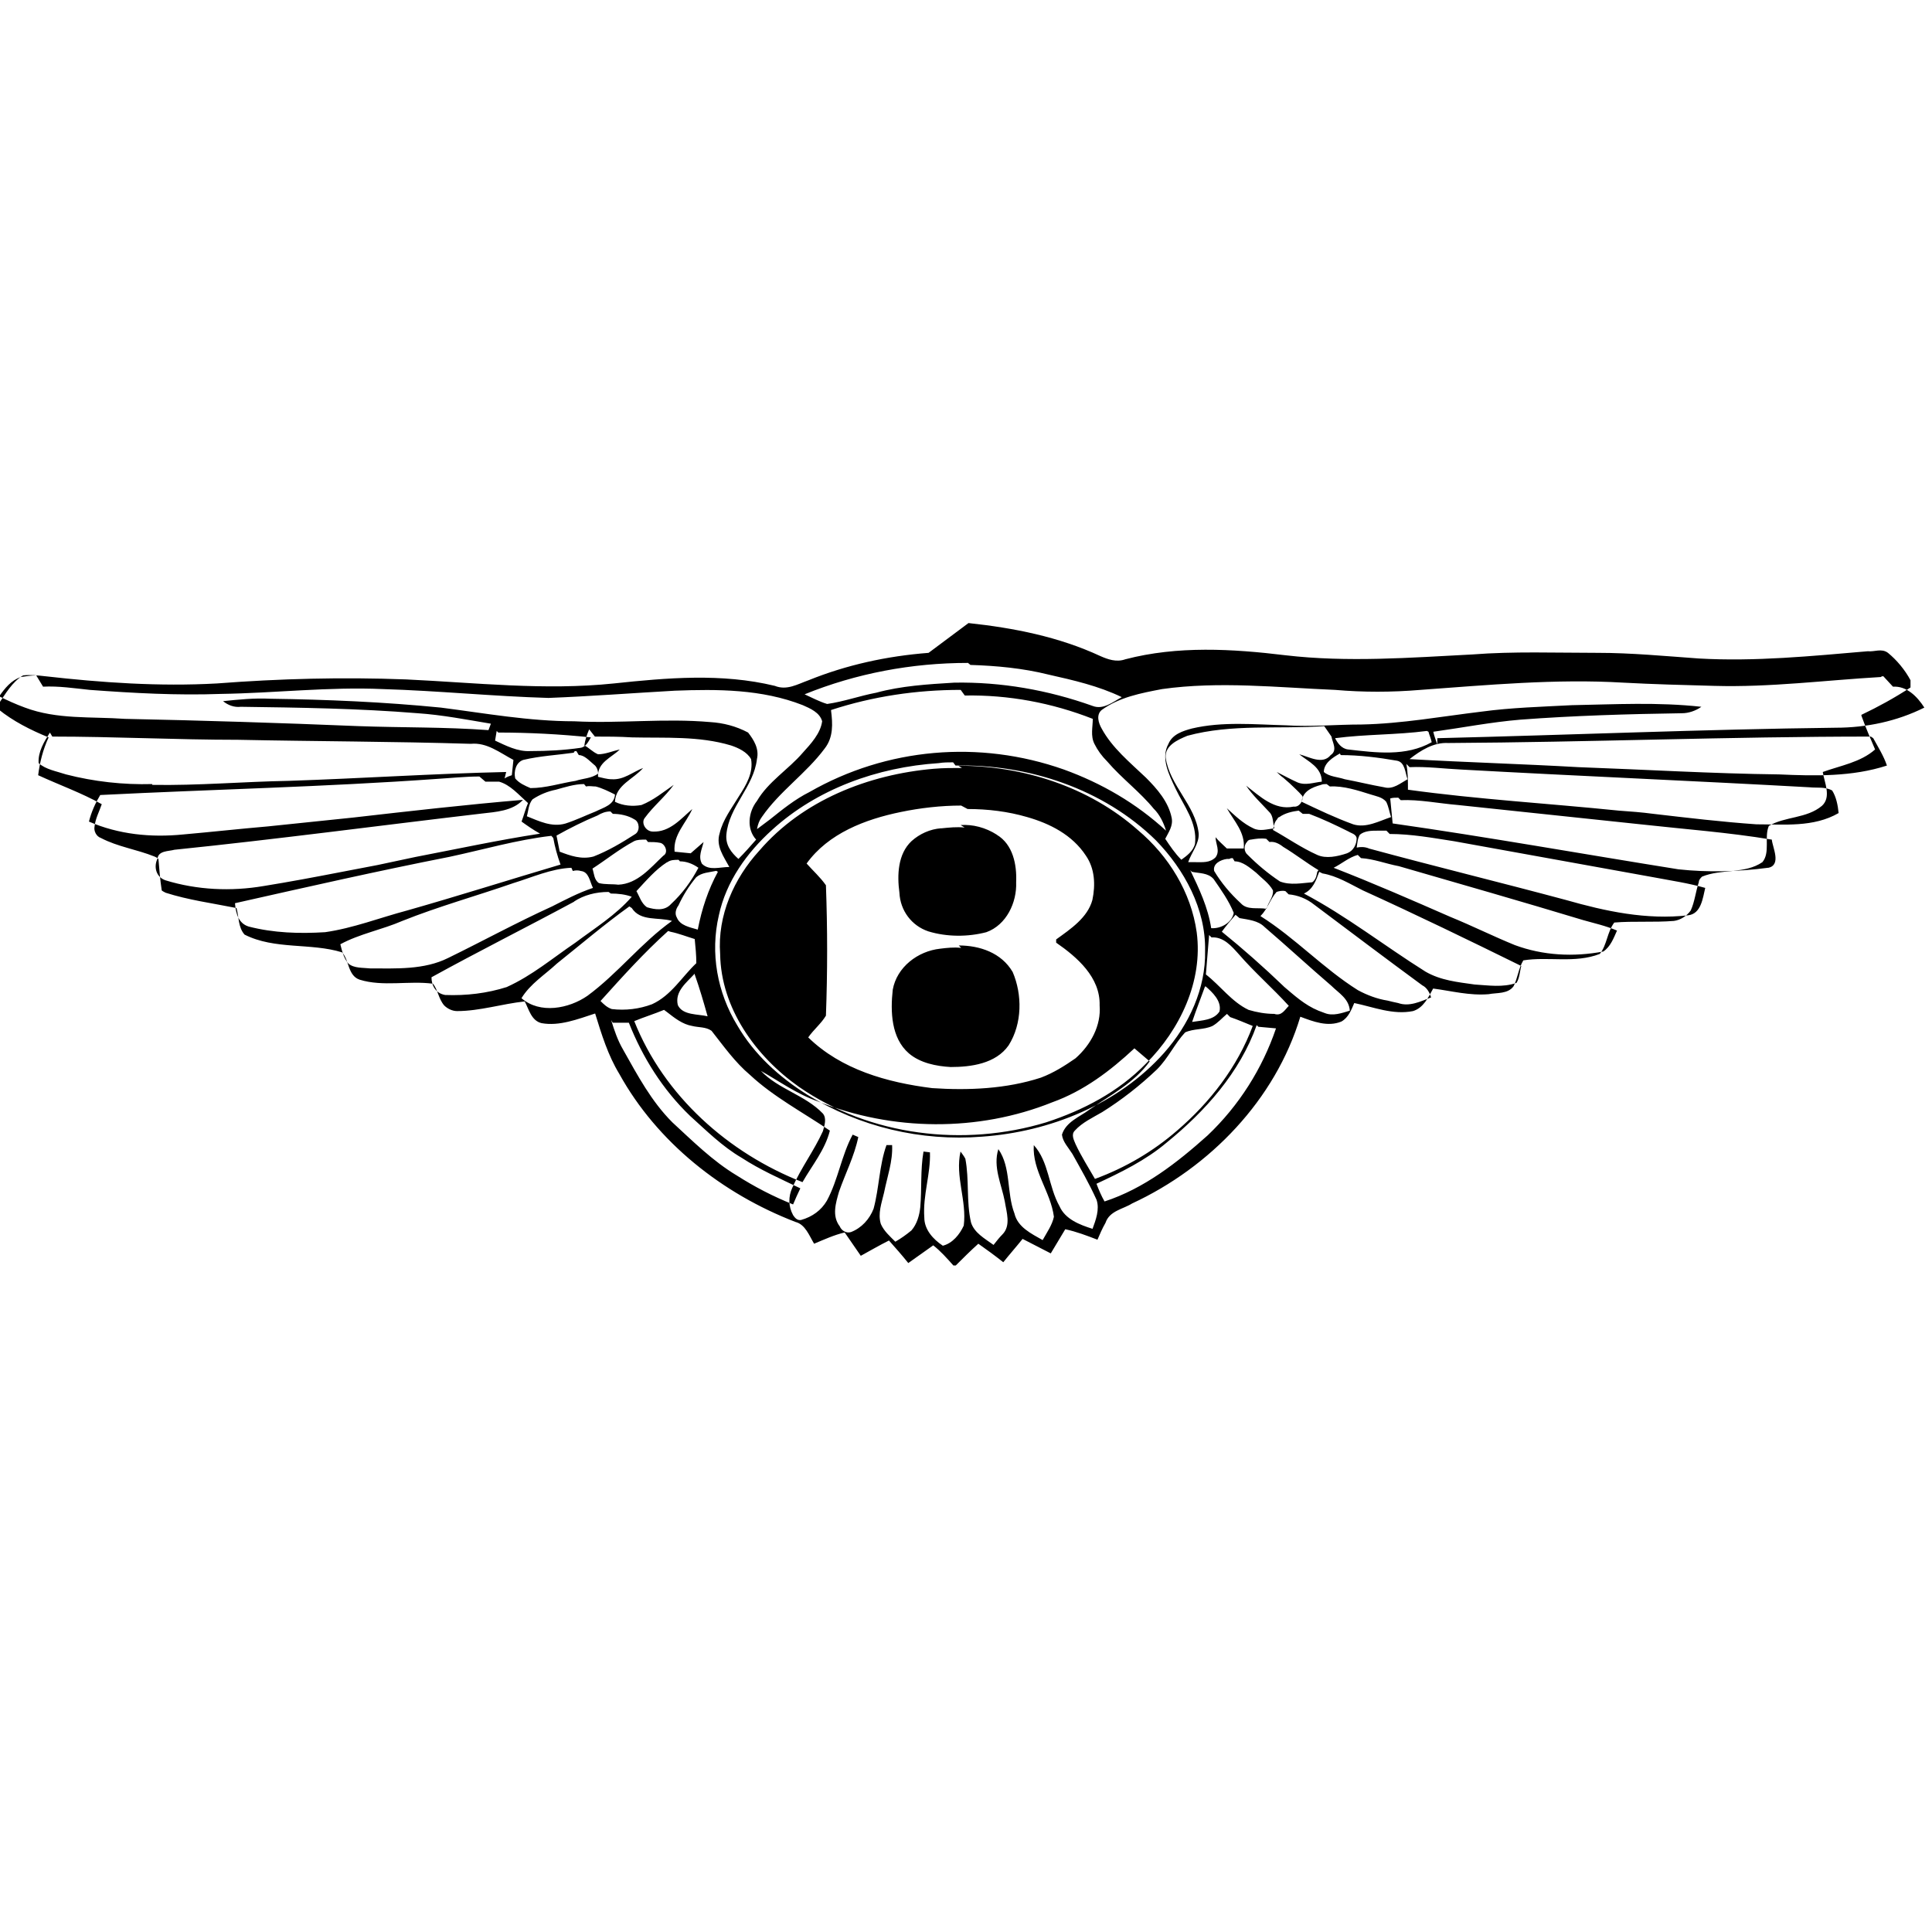 <svg viewBox="0 0 24 24" xmlns="http://www.w3.org/2000/svg"><path d="M11.535 8.11v0c-.52.04-1.02.15-1.49.34 -.14.05-.27.13-.42.07 -.66-.16-1.34-.1-2-.03 -.859.09-1.72-.01-2.58-.05l0 0c-.79-.03-1.57-.01-2.35.05 -.72.04-1.43-.01-2.138-.09 -.09-.01-.178-.02-.27-.01 -.135.08-.22.23-.308.36v.06c.185.15.404.26.625.35 -.07.15-.11.31-.13.47 .26.12.54.22.79.36 -.03.09-.08.18-.09.28 -.01.05.02.12.08.14 .21.11.44.14.665.23 .02.01.05.02.05.04 .01.12.02.25.04.38h-.001c.01.01.03.02.05.03 .28.09.58.13.88.19 .03.11.02.24.1.33 .375.19.82.1 1.21.22 .09.09.07.29.22.34 .29.09.61.01.91.05 .06.07.07.19.14.27v0c.04.04.1.07.16.07 .28 0 .56-.09.84-.12 .05.09.08.24.21.27 .22.04.45-.05.665-.12 .08.26.16.52.3.75 .47.85 1.28 1.49 2.19 1.84 .12.03.17.17.23.27 .12-.05.25-.11.38-.14l.2.29c.11-.06.23-.13.35-.19 .08.09.16.18.24.28l.31-.22c.09.07.17.16.25.25h.03c.09-.09.18-.18.28-.27 .1.07.21.15.31.23 .08-.1.16-.19.24-.29 .12.06.23.12.35.18 .06-.1.12-.2.18-.3 .14.03.27.08.4.13 .03-.07.06-.14.1-.21 .05-.15.22-.17.33-.24 .97-.45 1.78-1.29 2.09-2.32 .16.06.34.13.51.06 .09-.05.125-.15.16-.23 .24.05.48.15.73.1 .13-.04.19-.17.25-.28 .23.03.45.09.69.07 .1-.02.24 0 .31-.1 .05-.1.06-.22.12-.32 .31-.05.64.04.95-.08 .09-.11.09-.27.18-.39 .24-.02.49 0 .74-.02v0c.08-.01.16-.06.21-.13 .05-.11.06-.23.1-.35 0-.03.02-.05.04-.07 .24-.1.53-.03.75-.18 .1-.12.02-.31.08-.45 .2-.12.47-.09.66-.25 .12-.11.03-.29.01-.42 .22-.08.47-.12.65-.28 -.06-.14-.12-.28-.17-.42V8.88c.21-.1.41-.21.61-.34v-.09 0c-.07-.13-.17-.25-.28-.34 -.08-.06-.17-.01-.25-.02 -.7.06-1.4.13-2.1.09 -.42-.03-.84-.07-1.25-.07 -.53 0-1.05-.02-1.564.02 -.77.04-1.55.1-2.32.01 -.66-.08-1.34-.12-1.99.05 -.11.04-.22 0-.31-.04 -.516-.24-1.077-.35-1.638-.41Zm.52.15c.32.01.65.04.97.12 .31.07.62.14.91.28 -.11.06-.23.16-.36.11v0c-.56-.2-1.14-.3-1.72-.29 -.33.02-.66.04-.97.125 -.21.04-.4.11-.61.14 -.1-.03-.19-.08-.28-.12h0c.64-.26 1.33-.39 2.03-.39Zm11.46.27c.17-.01.3.12.39.26v0c-.34.17-.72.25-1.1.25 -1.65.02-3.3.09-4.95.13 0 .02 0 .05 0 .08v0c-.02-.06-.04-.11-.05-.16 .36-.05.72-.12 1.08-.15 .66-.05 1.34-.07 2.01-.08h0c.08 0 .17-.03.24-.08 -.54-.06-1.07-.03-1.61-.02 -.38.02-.75.03-1.12.08 -.5.06-.99.15-1.49.16 -.32 0-.625.03-.94.01 -.39-.01-.79-.05-1.17.04 -.11.03-.24.07-.29.19 -.1.18.01.39.09.56 .1.21.27.42.24.68 -.02.09-.1.15-.17.2v0c-.08-.08-.14-.17-.2-.26 .04-.08.1-.16.08-.26 -.04-.2-.18-.36-.32-.5 -.2-.19-.42-.37-.55-.61 -.04-.07-.07-.17 0-.23 .22-.16.49-.21.75-.26 .71-.1 1.436-.02 2.15.01 .35.03.7.03 1.06 0 .83-.06 1.68-.14 2.52-.09 .37.02.75.03 1.13.04 .69.02 1.38-.07 2.07-.11v0c.01-.01.02-.01.03-.01Zm-22.98 0c.19-.01.39.02.58.04 .542.04 1.08.07 1.63.05 .67-.01 1.34-.09 2.01-.06 .68.02 1.37.09 2.058.11 .52-.02 1.04-.06 1.57-.09 .53-.02 1.08-.02 1.59.18 .09.04.21.09.24.2 -.02.15-.14.28-.24.39 -.18.21-.43.36-.57.6 -.11.14-.13.35-.01.48v0c-.07.08-.14.16-.22.24 -.09-.08-.16-.17-.15-.3 .03-.35.34-.593.38-.94 .03-.13-.04-.24-.11-.33v0c-.15-.08-.31-.12-.47-.13 -.57-.05-1.13.02-1.69-.01 -.56 0-1.11-.1-1.657-.17l0 0c-.71-.07-1.41-.1-2.12-.11 -.2-.01-.39.01-.585.03 .06.05.14.08.22.07 .73.01 1.46.02 2.197.08 .3.02.61.08.91.13l-.03.08c-.54-.04-1.08-.03-1.62-.05 -.97-.04-1.93-.07-2.895-.09C1.13 8.9.71 8.94.31 8.79 .2 8.75.09 8.7-.01 8.65c.07-.1.15-.2.27-.24 .065-.01.13-.02.19-.02Zm11.45.11v0c.54-.01 1.08.09 1.59.29 0 .1-.03.21.02.31v0c.04.08.09.15.16.22 .18.21.41.38.58.59v-.001c.07.07.12.17.15.27v0c-.37-.34-.8-.59-1.27-.76v0c-1.05-.37-2.2-.27-3.16.28 -.18.09-.34.22-.49.34l-.16.12h-.001c.01-.06.03-.11.06-.15 .22-.32.55-.54.78-.85 .11-.14.1-.31.08-.47V8.82c.52-.17 1.06-.25 1.61-.25Zm5.76.45c.01.04.03.08.04.13 -.32.18-.69.13-1.04.09 -.08-.01-.13-.08-.16-.14 .38-.05.76-.04 1.14-.09ZM6.19 9.1c.38 0 .77.02 1.15.06 -.03.05-.06.12-.13.13 -.21.03-.41.04-.62.04 -.16.01-.31-.07-.44-.13l.02-.12Zm1.2.05c.15 0 .3 0 .46.01 .41.01.83-.02 1.23.1 .09.03.2.08.25.17 .03.17-.06.32-.15.46 -.09.15-.2.29-.24.46 -.05.16.05.29.12.42 -.12 0-.25.05-.34-.04 -.05-.09 0-.18.02-.27l-.16.14 -.2-.02c-.02-.21.14-.35.22-.53 -.14.12-.28.29-.49.28 -.09 0-.15-.11-.1-.17 .11-.15.25-.26.359-.41 -.13.09-.25.19-.4.25v0c-.11.02-.23.01-.33-.04 .01-.21.23-.28.35-.42 -.13.05-.24.15-.39.14 -.06 0-.12-.02-.17-.03 -.01-.18.17-.24.27-.34 -.09.02-.18.06-.27.06 -.07-.03-.11-.08-.17-.11 .01-.07.03-.13.06-.2Zm9.15 0c.01.07.08.17-.01.23 -.1.125-.27.02-.39-.01 .11.09.28.16.28.34 -.1.01-.2.05-.3.01 -.09-.04-.18-.09-.26-.13 .02.02.05.05.08.07l.08.07c.05.05.11.1.16.16 .01.06-.04.14-.11.13 -.24.05-.42-.13-.59-.26 .08.12.19.22.29.33 .05.05.04.13.06.2 -.09.01-.18.04-.26 0 -.13-.06-.23-.16-.33-.25 .09.16.23.3.21.5l-.21 0 0 0c-.05-.05-.1-.09-.14-.14 0 .08.06.17 0 .25 -.07.07-.16.06-.25.06 -.03 0-.06 0-.09 0 .04-.12.14-.23.13-.36 -.04-.35-.36-.59-.41-.94 -.01-.15.15-.22.27-.27 .55-.15 1.13-.08 1.7-.12Zm-15.89 0c.77 0 1.54.04 2.31.04 .96.02 1.92.02 2.888.05 .2-.02.36.11.53.2l-.02.19v0c-.03.01-.06.02-.09.04l.02-.08c-.899.02-1.8.08-2.7.11 -.57.01-1.13.06-1.697.05L1.89 9.74c-.36.01-.72-.03-1.07-.12 -.12-.04-.25-.06-.34-.14 -.01-.14.07-.27.14-.38Zm22.62.02c.06.11.13.22.17.34 -.43.14-.89.13-1.34.11 -.83-.01-1.66-.06-2.49-.09 -.7-.04-1.4-.06-2.1-.1 .14-.11.3-.21.48-.2 1.75-.01 3.5-.08 5.25-.08Zm-16.08.21c.07 0 .13.07.19.12v0c.03.02.05.07.05.11 -.08.06-.19.06-.28.09 -.19.03-.37.09-.56.09 -.07-.03-.14-.06-.19-.12 -.02-.09.01-.2.1-.23 .21-.05.42-.06.63-.09V9.34c.01-.01.02-.01.03-.01Zm9.465 0c.23 0 .47.03.7.07 .1.02.1.15.13.23 -.09.05-.18.13-.29.1 -.17-.03-.33-.07-.49-.1 -.09-.03-.19-.03-.26-.09 0-.11.11-.18.2-.23Zm-4.785.13c.9-.02 1.84.29 2.49.93 .35.36.62.85.61 1.37 .01.47-.2.92-.51 1.27 -.57.64-1.42.98-2.26 1.04v0c-.76.06-1.52-.12-2.17-.52 -.35-.22-.66-.5-.87-.86h0c-.25-.41-.34-.9-.23-1.37 .09-.42.35-.78.66-1.06 .56-.51 1.31-.78 2.07-.83 .06-.01.12-.01.18-.01Zm5.64.02c.21-.01.43.02.65.03 1.44.08 2.88.14 4.32.22 .09.01.19-.01.28.04 .05.08.07.18.08.28 -.31.18-.68.14-1.02.14 -.43-.03-.85-.08-1.28-.13v0c-.15-.02-.29-.03-.43-.04 -.88-.09-1.75-.14-2.62-.26v0c0-.11 0-.22-.02-.32Zm-5.56.01c-.12 0-.23 0-.35.01 -.81.07-1.63.39-2.17 1.02 -.31.34-.52.8-.484 1.282 .01.67.44 1.27.98 1.65 .88.61 2.05.75 3.07.44 .46-.15.9-.38 1.24-.73 .42-.42.71-1.02.63-1.63 -.07-.5-.35-.95-.73-1.27 -.61-.54-1.43-.8-2.231-.8Zm-5.92.17c.05 0 .11 0 .17 0 .14.04.24.16.359.266 -.03.07-.05.15-.08.23 .07.05.14.1.23.15 -.52.08-1.03.19-1.55.29l-.47.1 -.47.09c-.31.06-.63.12-.94.17 -.41.07-.83.05-1.222-.07 -.12-.04-.15-.17-.1-.27 .01-.1.14-.09.21-.11 1.27-.13 2.54-.3 3.82-.45 .17-.02.38-.03.51-.17 -.71.06-1.41.14-2.11.22l-1.06.11c-.35.03-.71.07-1.052.1 -.4.04-.802 0-1.17-.16v0c.03-.12.08-.23.14-.33 1.393-.07 2.78-.1 4.18-.2 .17-.01.35-.03.53-.03Zm1.25.06v0c.04-.01.08 0 .12 0 .08.02.16.06.24.1 -.01.13-.14.16-.24.21 -.125.05-.25.11-.375.15 -.17.05-.33-.03-.48-.09 .02-.07.02-.15.07-.21v0c.09-.06.19-.1.29-.12 .11-.03.23-.07.35-.07Zm9.24 0c.17-.01.35.05.51.1 .06.02.14.03.19.09 .03.06.04.13.06.19 -.15.05-.31.14-.47.09v0c-.22-.08-.43-.18-.64-.28 .01-.13.13-.18.24-.21v0c.02-.01.05-.01.07-.01Zm.88.17c.23-.01.47.04.71.06 .75.08 1.51.16 2.27.24 .54.06 1.09.1 1.63.19 .01.1.12.31-.04.35v-.001c-.38.05-.75.06-1.12.02 -1.19-.19-2.36-.4-3.55-.57v0c-.01-.11-.02-.21-.03-.31 .03-.01.06-.01.1-.01Zm-5.38.11c.25 0 .5.03.74.1 .28.08.56.22.73.48 .11.16.12.36.08.55 -.06.22-.27.36-.45.49l0 .04c.26.18.55.43.54.78 .02.25-.11.49-.3.657 -.13.09-.27.18-.43.24 -.43.14-.9.16-1.35.13 -.56-.07-1.13-.23-1.54-.63 .07-.1.16-.17.22-.27v0c.02-.54.02-1.08 0-1.62 -.07-.1-.16-.18-.24-.27 .27-.375.73-.55 1.17-.64 .24-.05.5-.08.75-.08Zm4.163.06c.02 0 .05 0 .08 0 .16.06.33.14.49.22 .03.02.09.03.1.08 0 .08-.04.16-.12.19 -.12.04-.26.07-.37.02 -.2-.09-.37-.21-.55-.31 .01-.05.02-.1.05-.13h0c.01-.02.02-.03.03-.03v0c.07-.05.16-.07.24-.08Zm-8.57 0h0c.09 0 .19.02.27.07 .06.03.07.14.01.18 -.17.11-.34.21-.52.28 -.15.04-.29-.01-.42-.06l-.04-.2c.16-.09.34-.18.51-.25v0c.05-.03.1-.05.16-.05Zm4.37.17v0c-.1-.01-.19 0-.29.01v-.001c-.14.01-.27.07-.37.16 -.17.16-.18.42-.15.641h0c.01.22.15.41.36.48 .23.07.49.07.72.01 .25-.09.38-.37.37-.62 .01-.22-.04-.47-.24-.59v-.001c-.14-.09-.3-.13-.45-.12Zm5.28.08c.27 0 .54.05.8.09 .83.15 1.66.3 2.49.45 .21.04.42.07.63.13 -.03.125-.05.32-.21.34 -.52.06-1.03-.05-1.52-.19 -.82-.22-1.64-.42-2.45-.64v-.001c-.05-.02-.1-.02-.15-.01 .01-.06.01-.11.04-.16 .06-.05.15-.05.22-.05h.11Zm-10.39.05c.02.11.05.22.09.33 -.64.19-1.27.39-1.904.57 -.34.09-.67.22-1.02.27 -.32.02-.64.01-.95-.07 -.13-.04-.16-.17-.17-.29 .89-.2 1.77-.4 2.67-.577 .42-.09.83-.21 1.26-.26Zm8.897.05h0c.06-.01.12.02.17.06 .15.09.29.2.44.29v0c-.01.01-.02.02-.02.04l-.01.04c-.01.03-.03.06-.05.07 -.13.01-.27.04-.4-.01v0c-.15-.1-.28-.21-.4-.33 -.05-.04-.05-.12-.01-.16v0c.01-.02.03-.03.05-.03 .06-.01.12-.02.19-.01Zm-7.72 0c.05 0 .1 0 .15.01 .06.01.11.12.04.16 -.16.15-.32.35-.56.36 -.08-.01-.16 0-.24-.02 -.06-.04-.06-.12-.08-.18 .17-.11.33-.24.516-.34v0c.04-.02.09-.02.15-.02Zm8.857.2c.16.01.31.07.47.1 .76.22 1.53.44 2.29.67 .14.04.28.07.42.13 -.04.09-.08.2-.17.26v0c-.37.07-.75.05-1.1-.08 -.27-.11-.53-.24-.8-.35 -.48-.21-.96-.42-1.45-.61 .1-.05.19-.13.3-.16Zm-1.57.04c.1 0 .19.08.266.14 .07.07.16.13.21.22 .01.08-.06.15-.08.23 -.11-.02-.24.02-.32-.07v0c-.13-.12-.24-.25-.33-.4 -.02-.09.08-.14.16-.15l.03 0v0c.01-.01.03-.01.04-.01Zm-6.891 0v0c.08 0 .16.03.23.08v0c-.09.17-.2.32-.34.45 -.08.09-.2.07-.3.04 -.07-.05-.09-.13-.13-.2 .12-.13.24-.27.38-.359H8.29c.04-.03.09-.03.14-.03Zm-1.33.12v0c.03-.01.07-.01.1 0 .1.01.11.13.15.21 -.18.06-.35.15-.508.23 -.44.2-.86.43-1.29.64 -.3.15-.65.13-.97.13 -.09-.01-.2 0-.27-.06 -.06-.07-.08-.16-.1-.24 .24-.13.516-.18.77-.29 .45-.18.92-.31 1.38-.47 .23-.07.47-.18.72-.19Zm7.69.01c.09.02.2.01.27.09 .09.13.19.27.25.42 -.02.12-.16.2-.28.19 -.04-.26-.15-.49-.26-.72Zm-5.888 0h0c-.12.22-.2.46-.25.718 -.1-.03-.22-.05-.26-.15 -.03-.05-.01-.11.02-.15v0c.06-.13.13-.24.22-.35 .07-.06.16-.06.25-.08Zm7.51.02c.18.03.34.13.5.21 .66.3 1.32.62 1.97.94 -.02.07-.02.15-.06.21 -.17.06-.35.03-.52.02 -.21-.03-.42-.05-.61-.16 -.51-.32-.98-.69-1.51-.97 .11-.05.15-.16.19-.27Zm-8.84.25c.09 0 .18.01.26.04 -.2.23-.46.39-.7.57 -.28.19-.54.41-.85.55H6.3c-.25.08-.51.11-.77.1 -.12-.02-.17-.12-.17-.22 .58-.32 1.18-.62 1.774-.94H7.13c.12-.08.27-.12.43-.12Zm8.42.01v0c.11.01.22.05.32.13 .44.33.89.67 1.34 1 .06.03.09.09.11.15 -.13.05-.27.12-.41.07 -.05-.01-.09-.02-.13-.03v0c-.13-.02-.26-.07-.37-.13 -.43-.27-.78-.65-1.21-.92 .09-.09.12-.21.2-.3v0c.03-.01.07-.02.11-.01Zm-8.16.17c.11.17.33.11.5.16 -.38.27-.67.65-1.05.93 -.23.16-.59.23-.82.03 .11-.18.29-.29.44-.43 .3-.24.593-.49.9-.71Zm7.55.125c.11.02.23.03.31.11 .28.24.55.49.83.73 .09.09.22.16.23.31 -.1.03-.21.07-.31.03v0c-.03-.01-.05-.02-.08-.03 -.17-.07-.3-.19-.43-.3l0-.001c-.25-.24-.51-.47-.77-.68 .05-.07.11-.14.17-.21Zm-7.068.17c.1.02.2.06.3.09 .01.1.02.2.02.3 -.18.17-.31.4-.55.51 -.16.06-.33.08-.5.06 -.06-.02-.1-.06-.14-.1 .27-.3.54-.6.84-.87Zm6.72.07c.15-.01.25.11.34.21 .19.22.42.42.62.64 -.05.05-.09.13-.18.1v0c-.11 0-.22-.02-.32-.05 -.21-.1-.35-.3-.53-.44l.04-.49Zm-3.11.13v0c-.09-.01-.18 0-.26.01 -.28.03-.54.23-.59.51 -.03.27-.02.6.2.79 .14.12.34.16.52.17 .25 0 .56-.04.72-.27 .17-.27.17-.63.05-.91 -.14-.24-.41-.33-.67-.33Zm-3.31.33c.06.17.11.34.16.52 -.12-.03-.31-.01-.37-.14 -.04-.17.11-.28.21-.39Zm6.349.15c.08.07.2.18.17.31 -.07.11-.22.11-.34.13v0c.05-.15.11-.3.16-.44Zm-6.69.32c.09.07.19.15.31.17 .08.02.17.01.24.06 .15.19.29.39.48.55 .29.27.65.46.99.69 -.06.24-.22.43-.34.64 -.92-.36-1.72-1.07-2.09-2 .12-.05.25-.09.37-.14Zm6.993.06c.09.03.18.07.28.11 -.19.51-.532.95-.94 1.3v0c-.3.26-.64.46-1.02.6 -.08-.14-.17-.28-.24-.43 -.02-.05-.06-.12-.01-.17 .09-.1.22-.16.34-.23 .24-.15.47-.33.68-.53 .14-.14.22-.32.35-.46 .11-.05.23-.03.34-.08 .07-.04.12-.1.18-.15Zm-7.67.07l.2 0c.17.43.42.83.76 1.157 .2.18.4.38.64.52 .23.15.48.26.73.38v0c-.03.06-.06.13-.09.2l0 0c-.25-.1-.48-.22-.7-.36 -.3-.18-.55-.43-.8-.66 -.26-.26-.43-.58-.61-.9 -.07-.12-.11-.24-.15-.37Zm8.02.05l.22.02 -.001 0c-.17.5-.46.96-.85 1.33 -.38.34-.79.66-1.28.82 -.04-.07-.07-.14-.1-.22 .3-.14.61-.29.87-.51 .48-.39.91-.87 1.12-1.46Zm-1.35.43c-.19.266-.49.42-.75.6 -.12.09-.29.15-.34.31 .01.09.08.16.13.24 .1.18.21.37.3.57 .04.12-.01.25-.05.36 -.16-.05-.34-.12-.41-.28 -.14-.25-.13-.55-.32-.76 -.02.32.21.58.25.89 -.02.1-.09.2-.14.29 -.14-.08-.31-.16-.35-.33 -.1-.26-.04-.57-.2-.8 -.07.22.04.44.08.65 .02.13.08.3-.03.41v0c-.04.04-.07.08-.11.13 -.11-.08-.24-.15-.28-.28 -.06-.26-.02-.53-.07-.79 -.02-.04-.04-.06-.06-.09 -.07.31.08.61.04.92 -.05.11-.14.22-.26.25 -.12-.08-.23-.2-.23-.35 -.02-.28.08-.54.07-.81l-.08-.01c-.04.23-.02.46-.04.69v0c-.01.1-.04.21-.11.29 -.06.05-.13.1-.2.14 -.07-.07-.14-.13-.18-.22 -.04-.13.01-.26.04-.39 .04-.2.11-.39.1-.59h-.07c-.09.25-.09.53-.16.79v0c-.05.13-.15.24-.28.29 -.06.02-.12-.02-.14-.07 -.1-.13-.05-.29-.01-.43 .08-.23.19-.44.24-.68l-.07-.03c-.14.26-.18.56-.32.82v0c-.07.12-.18.2-.32.24 -.05.01-.08-.03-.1-.06h0c-.06-.11-.06-.23-.01-.34 .11-.25.27-.46.38-.702 .02-.07.05-.16 0-.22 -.22-.23-.55-.3-.77-.53 .23.13.45.29.71.38 .923.37 1.99.38 2.91.01 .39-.14.72-.39 1.02-.67Z"/></svg>